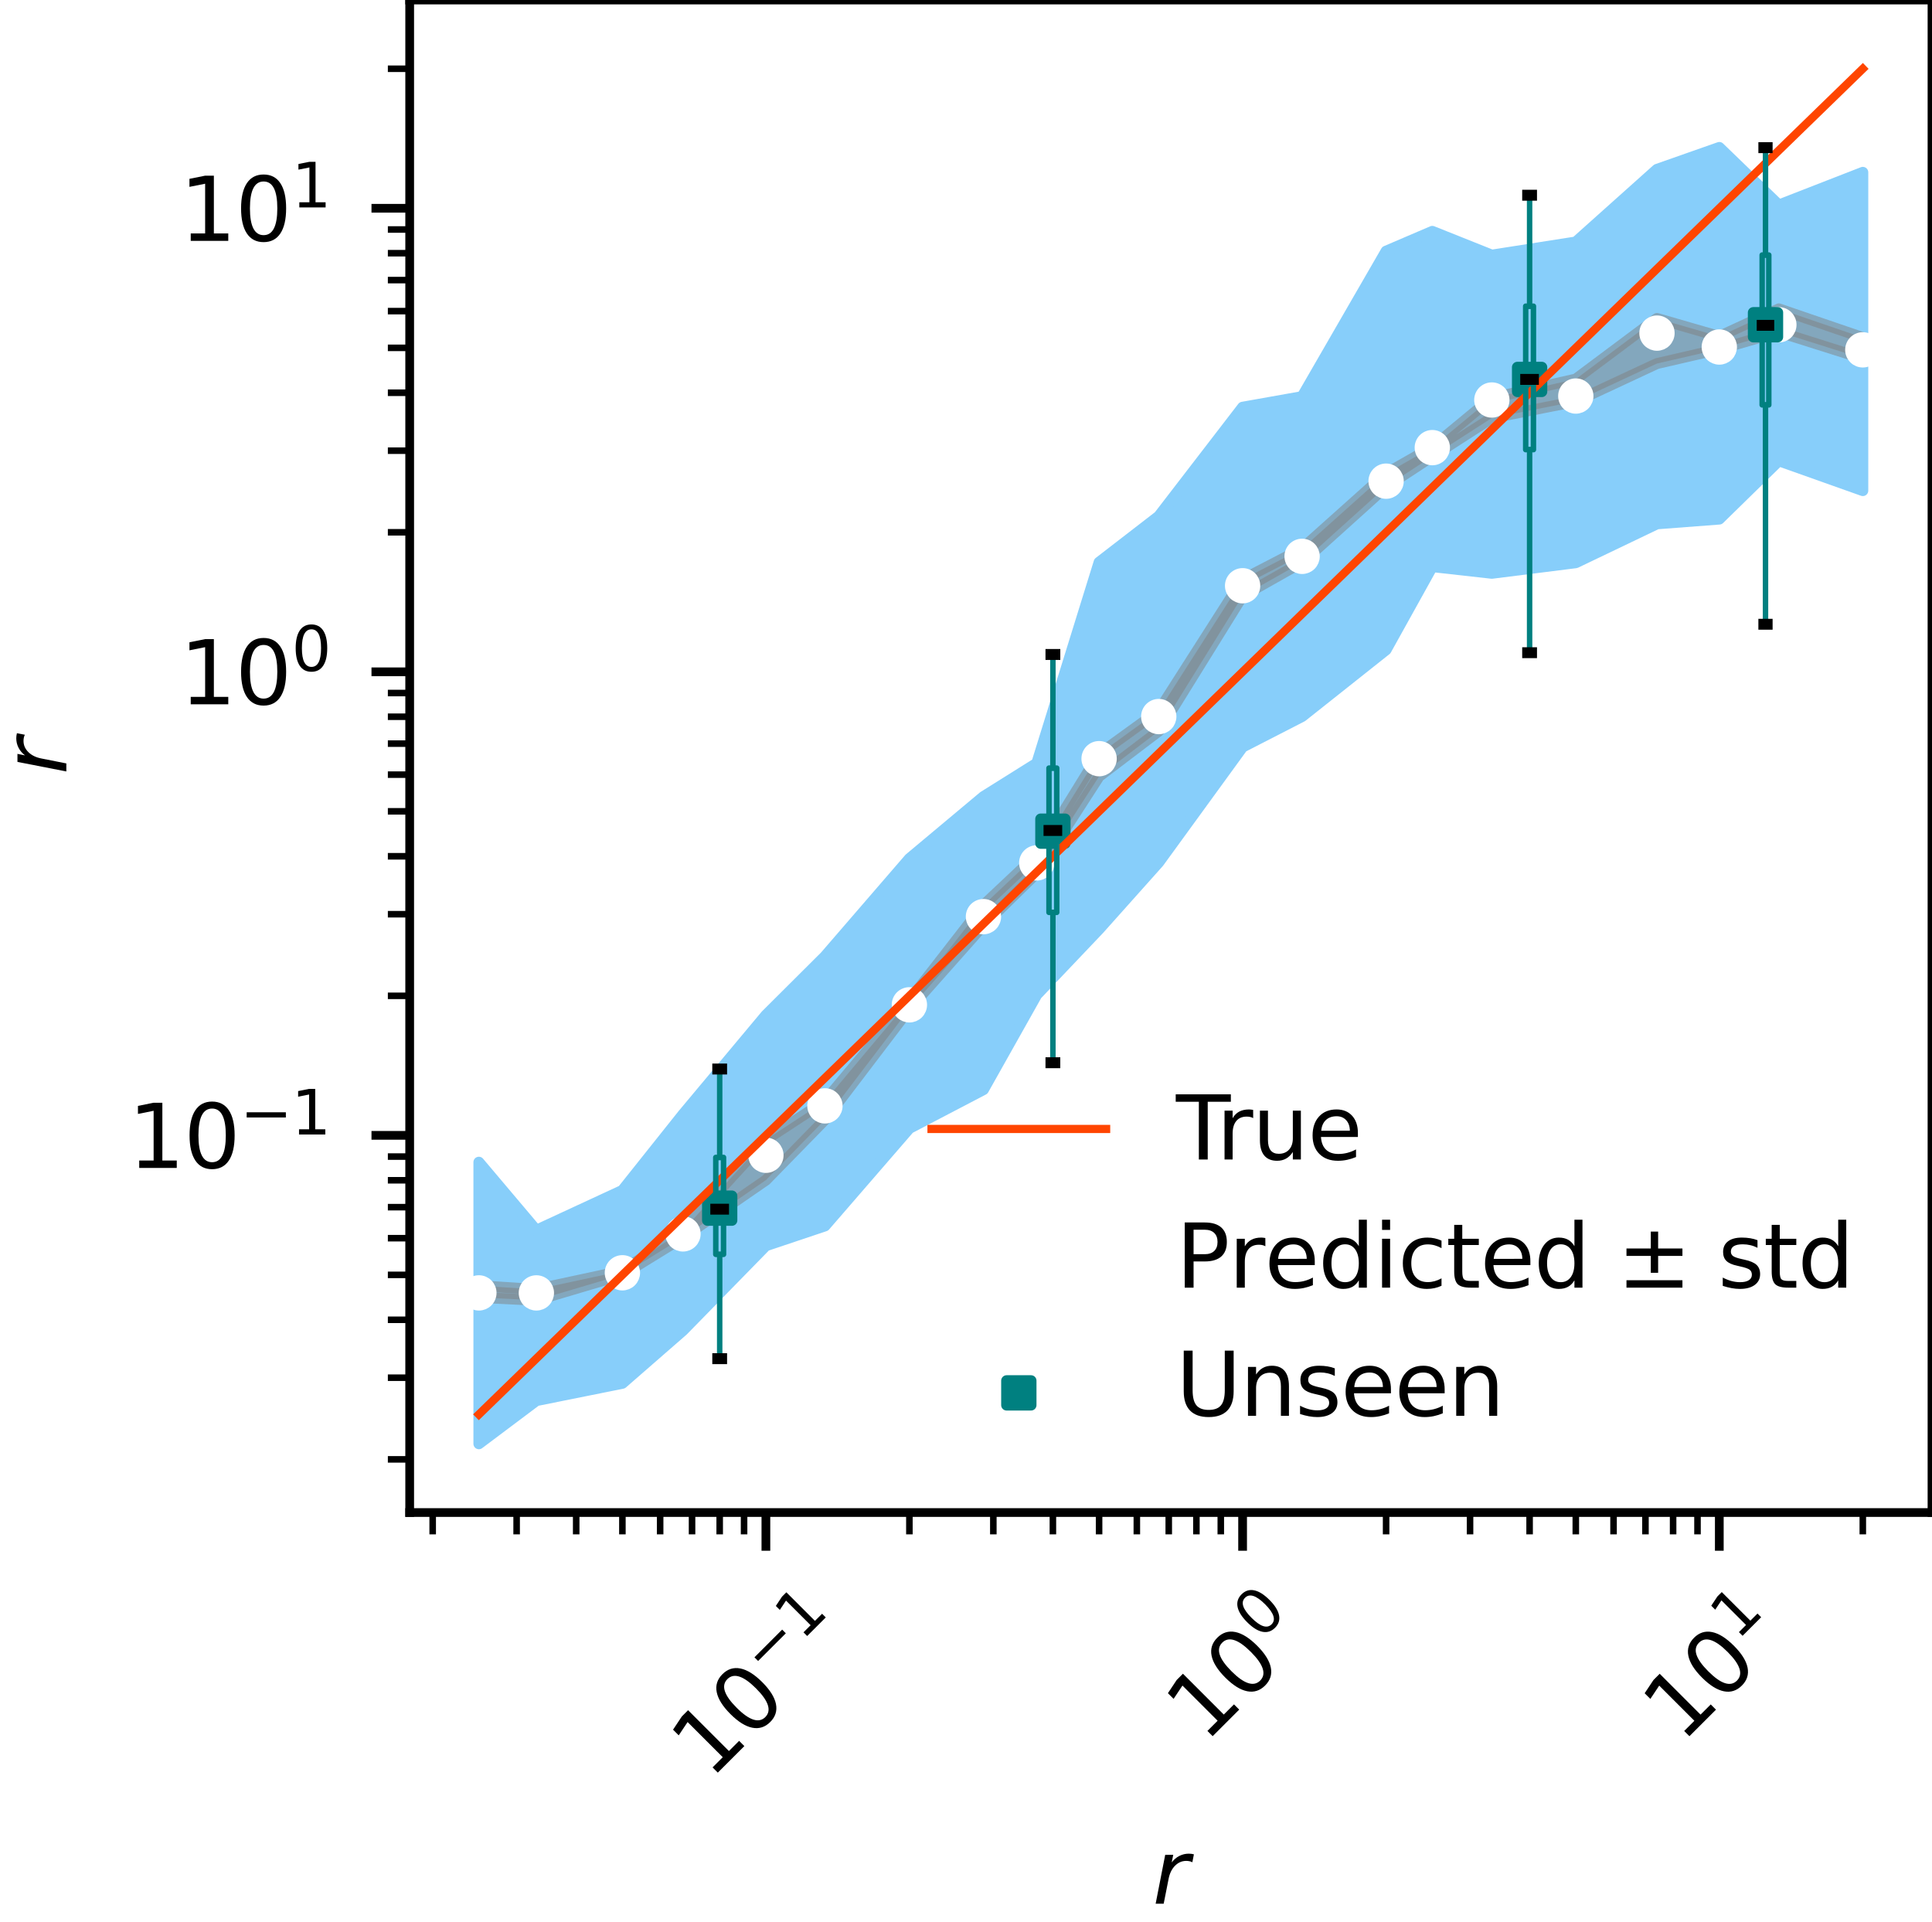 <?xml version="1.0" encoding="utf-8" standalone="no"?>
<!DOCTYPE svg PUBLIC "-//W3C//DTD SVG 1.1//EN"
  "http://www.w3.org/Graphics/SVG/1.1/DTD/svg11.dtd">
<svg xmlns:xlink="http://www.w3.org/1999/xlink" width="177.042pt" height="176.111pt" viewBox="0 0 177.042 176.111" xmlns="http://www.w3.org/2000/svg" version="1.1">
 <defs>
  <style type="text/css">*{stroke-linejoin: round; stroke-linecap: butt}</style>
 </defs>
 <g id="figure_1">
  <g id="patch_1">
   <path d="M 0 176.111 
L 177.042 176.111 
L 177.042 0 
L 0 0 
z
" style="fill: #ffffff"/>
  </g>
  <g id="axes_1">
   <g id="patch_2">
    <path d="M 37.542 138.6 
L 177.042 138.6 
L 177.042 0 
L 37.542 0 
z
" style="fill: #ffffff"/>
   </g>
   <g id="PolyCollection_1">
    <defs>
     <path id="m7a8ad19e95" d="M 43.883 -69.614 
L 43.883 -43.811 
L 49.151 -47.766 
L 57.034 -49.352 
L 62.586 -54.19 
L 70.184 -61.959 
L 75.594 -63.773 
L 83.334 -72.714 
L 90.12 -76.263 
L 95.005 -84.953 
L 100.717 -90.963 
L 106.185 -97.087 
L 113.868 -107.655 
L 119.321 -110.456 
L 127.018 -116.564 
L 131.251 -124.186 
L 136.707 -123.576 
L 144.401 -124.545 
L 151.839 -128.109 
L 157.551 -128.544 
L 163.009 -133.886 
L 170.702 -131.153 
L 170.702 -160.32 
L 170.702 -160.32 
L 163.009 -157.325 
L 157.551 -162.601 
L 151.839 -160.592 
L 144.401 -153.937 
L 136.707 -152.733 
L 131.251 -154.911 
L 127.018 -153.097 
L 119.321 -139.767 
L 113.868 -138.797 
L 106.185 -128.813 
L 100.717 -124.592 
L 95.005 -106.176 
L 90.12 -103.116 
L 83.334 -97.438 
L 75.594 -88.477 
L 70.184 -83.087 
L 62.586 -73.999 
L 57.034 -67.029 
L 49.151 -63.378 
L 43.883 -69.614 
z
" style="stroke: #87cefa"/>
    </defs>
    <g clip-path="url(#pf0c6df1138)">
     <use xlink:href="#m7a8ad19e95" x="0" y="176.111" style="fill: #87cefa; stroke: #87cefa"/>
    </g>
   </g>
   <g id="PolyCollection_2">
    <defs>
     <path id="m71f5cdd391" d="M 43.883 -57.226 
L 43.883 -58.293 
L 49.151 -57.959 
L 57.034 -59.653 
L 62.586 -63.368 
L 70.184 -71.677 
L 75.594 -75.216 
L 83.334 -84.438 
L 90.12 -93.163 
L 95.005 -97.758 
L 100.717 -107.015 
L 106.185 -110.971 
L 113.868 -123.008 
L 119.321 -125.838 
L 127.018 -132.722 
L 131.251 -135.135 
L 136.707 -139.644 
L 144.401 -141.374 
L 151.839 -146.932 
L 157.551 -145.281 
L 163.009 -147.809 
L 170.702 -145.177 
L 170.702 -143.262 
L 170.702 -143.262 
L 163.009 -145.693 
L 157.551 -144.115 
L 151.839 -142.798 
L 144.401 -139.33 
L 136.707 -137.81 
L 131.251 -134.299 
L 127.018 -131.523 
L 119.321 -124.587 
L 113.868 -121.507 
L 106.185 -109.12 
L 100.717 -104.965 
L 95.005 -96.114 
L 90.12 -91.321 
L 83.334 -83.672 
L 75.594 -73.505 
L 70.184 -67.971 
L 62.586 -62.728 
L 57.034 -59.302 
L 49.151 -56.962 
L 43.883 -57.226 
z
" style="stroke: #808080; stroke-opacity: 0.5"/>
    </defs>
    <g clip-path="url(#pf0c6df1138)">
     <use xlink:href="#m71f5cdd391" x="0" y="176.111" style="fill: #808080; fill-opacity: 0.5; stroke: #808080; stroke-opacity: 0.5"/>
    </g>
   </g>
   <g id="PathCollection_1">
    <defs>
     <path id="m0cc341c651" d="M 0 1.118 
C 0.297 1.118 0.581 1 0.791 0.791 
C 1 0.581 1.118 0.297 1.118 0 
C 1.118 -0.297 1 -0.581 0.791 -0.791 
C 0.581 -1 0.297 -1.118 0 -1.118 
C -0.297 -1.118 -0.581 -1 -0.791 -0.791 
C -1 -0.581 -1.118 -0.297 -1.118 0 
C -1.118 0.297 -1 0.581 -0.791 0.791 
C -0.581 1 -0.297 1.118 0 1.118 
z
" style="stroke: #ffffff"/>
    </defs>
    <g clip-path="url(#pf0c6df1138)">
     <use xlink:href="#m0cc341c651" x="43.883" y="118.474" style="fill: #ffffff; stroke: #ffffff"/>
     <use xlink:href="#m0cc341c651" x="49.151" y="118.475" style="fill: #ffffff; stroke: #ffffff"/>
     <use xlink:href="#m0cc341c651" x="57.034" y="116.631" style="fill: #ffffff; stroke: #ffffff"/>
     <use xlink:href="#m0cc341c651" x="62.586" y="113.067" style="fill: #ffffff; stroke: #ffffff"/>
     <use xlink:href="#m0cc341c651" x="70.184" y="105.862" style="fill: #ffffff; stroke: #ffffff"/>
     <use xlink:href="#m0cc341c651" x="75.594" y="101.335" style="fill: #ffffff; stroke: #ffffff"/>
     <use xlink:href="#m0cc341c651" x="83.334" y="92.077" style="fill: #ffffff; stroke: #ffffff"/>
     <use xlink:href="#m0cc341c651" x="90.12" y="83.996" style="fill: #ffffff; stroke: #ffffff"/>
     <use xlink:href="#m0cc341c651" x="95.005" y="79.072" style="fill: #ffffff; stroke: #ffffff"/>
     <use xlink:href="#m0cc341c651" x="100.717" y="69.521" style="fill: #ffffff; stroke: #ffffff"/>
     <use xlink:href="#m0cc341c651" x="106.185" y="65.662" style="fill: #ffffff; stroke: #ffffff"/>
     <use xlink:href="#m0cc341c651" x="113.868" y="53.675" style="fill: #ffffff; stroke: #ffffff"/>
     <use xlink:href="#m0cc341c651" x="119.321" y="50.98" style="fill: #ffffff; stroke: #ffffff"/>
     <use xlink:href="#m0cc341c651" x="127.018" y="44.091" style="fill: #ffffff; stroke: #ffffff"/>
     <use xlink:href="#m0cc341c651" x="131.251" y="41.019" style="fill: #ffffff; stroke: #ffffff"/>
     <use xlink:href="#m0cc341c651" x="136.707" y="36.655" style="fill: #ffffff; stroke: #ffffff"/>
     <use xlink:href="#m0cc341c651" x="144.401" y="36.291" style="fill: #ffffff; stroke: #ffffff"/>
     <use xlink:href="#m0cc341c651" x="151.839" y="30.525" style="fill: #ffffff; stroke: #ffffff"/>
     <use xlink:href="#m0cc341c651" x="157.551" y="31.798" style="fill: #ffffff; stroke: #ffffff"/>
     <use xlink:href="#m0cc341c651" x="163.009" y="29.762" style="fill: #ffffff; stroke: #ffffff"/>
     <use xlink:href="#m0cc341c651" x="170.702" y="32.058" style="fill: #ffffff; stroke: #ffffff"/>
    </g>
   </g>
   <g id="PathCollection_2">
    <defs>
     <path id="m7886b5e635" d="M -1.118 1.118 
L 1.118 1.118 
L 1.118 -1.118 
L -1.118 -1.118 
z
" style="stroke: #008080"/>
    </defs>
    <g clip-path="url(#pf0c6df1138)">
     <use xlink:href="#m7886b5e635" x="161.785" y="29.758" style="fill: #008080; stroke: #008080"/>
     <use xlink:href="#m7886b5e635" x="140.168" y="34.769" style="fill: #008080; stroke: #008080"/>
     <use xlink:href="#m7886b5e635" x="96.484" y="76.163" style="fill: #008080; stroke: #008080"/>
     <use xlink:href="#m7886b5e635" x="65.95" y="110.708" style="fill: #008080; stroke: #008080"/>
    </g>
   </g>
   <g id="matplotlib.axis_1">
    <g id="xtick_1">
     <g id="line2d_1">
      <defs>
       <path id="me2a6ace07f" d="M 0 0 
L 0 3.5 
" style="stroke: #000000; stroke-width: 0.8"/>
      </defs>
      <g>
       <use xlink:href="#me2a6ace07f" x="70.184" y="138.6" style="stroke: #000000; stroke-width: 0.8"/>
      </g>
     </g>
     <g id="text_1">
      <!-- $\mathdefault{10^{-1}}$ -->
      <g transform="translate(65.098 163.192) rotate(-45) scale(0.08 -0.08)">
       <defs>
        <path id="DejaVuSans-31" d="M 794 531 
L 1825 531 
L 1825 4091 
L 703 3866 
L 703 4441 
L 1819 4666 
L 2450 4666 
L 2450 531 
L 3481 531 
L 3481 0 
L 794 0 
L 794 531 
z
" transform="scale(0.016)"/>
        <path id="DejaVuSans-30" d="M 2034 4250 
Q 1547 4250 1301 3770 
Q 1056 3291 1056 2328 
Q 1056 1369 1301 889 
Q 1547 409 2034 409 
Q 2525 409 2770 889 
Q 3016 1369 3016 2328 
Q 3016 3291 2770 3770 
Q 2525 4250 2034 4250 
z
M 2034 4750 
Q 2819 4750 3233 4129 
Q 3647 3509 3647 2328 
Q 3647 1150 3233 529 
Q 2819 -91 2034 -91 
Q 1250 -91 836 529 
Q 422 1150 422 2328 
Q 422 3509 836 4129 
Q 1250 4750 2034 4750 
z
" transform="scale(0.016)"/>
        <path id="DejaVuSans-2212" d="M 678 2272 
L 4684 2272 
L 4684 1741 
L 678 1741 
L 678 2272 
z
" transform="scale(0.016)"/>
       </defs>
       <use xlink:href="#DejaVuSans-31" transform="translate(0 0.684)"/>
       <use xlink:href="#DejaVuSans-30" transform="translate(63.623 0.684)"/>
       <use xlink:href="#DejaVuSans-2212" transform="translate(128.203 38.966) scale(0.7)"/>
       <use xlink:href="#DejaVuSans-31" transform="translate(186.855 38.966) scale(0.7)"/>
      </g>
     </g>
    </g>
    <g id="xtick_2">
     <g id="line2d_2">
      <g>
       <use xlink:href="#me2a6ace07f" x="113.868" y="138.6" style="stroke: #000000; stroke-width: 0.8"/>
      </g>
     </g>
     <g id="text_2">
      <!-- $\mathdefault{10^{0}}$ -->
      <g transform="translate(110.45 159.854) rotate(-45) scale(0.08 -0.08)">
       <use xlink:href="#DejaVuSans-31" transform="translate(0 0.766)"/>
       <use xlink:href="#DejaVuSans-30" transform="translate(63.623 0.766)"/>
       <use xlink:href="#DejaVuSans-30" transform="translate(128.203 39.047) scale(0.7)"/>
      </g>
     </g>
    </g>
    <g id="xtick_3">
     <g id="line2d_3">
      <g>
       <use xlink:href="#me2a6ace07f" x="157.551" y="138.6" style="stroke: #000000; stroke-width: 0.8"/>
      </g>
     </g>
     <g id="text_3">
      <!-- $\mathdefault{10^{1}}$ -->
      <g transform="translate(154.134 159.854) rotate(-45) scale(0.08 -0.08)">
       <use xlink:href="#DejaVuSans-31" transform="translate(0 0.684)"/>
       <use xlink:href="#DejaVuSans-30" transform="translate(63.623 0.684)"/>
       <use xlink:href="#DejaVuSans-31" transform="translate(128.203 38.966) scale(0.7)"/>
      </g>
     </g>
    </g>
    <g id="xtick_4">
     <g id="line2d_4">
      <defs>
       <path id="m1e768e1768" d="M 0 0 
L 0 2 
" style="stroke: #000000; stroke-width: 0.6"/>
      </defs>
      <g>
       <use xlink:href="#m1e768e1768" x="39.65" y="138.6" style="stroke: #000000; stroke-width: 0.6"/>
      </g>
     </g>
    </g>
    <g id="xtick_5">
     <g id="line2d_5">
      <g>
       <use xlink:href="#m1e768e1768" x="47.342" y="138.6" style="stroke: #000000; stroke-width: 0.6"/>
      </g>
     </g>
    </g>
    <g id="xtick_6">
     <g id="line2d_6">
      <g>
       <use xlink:href="#m1e768e1768" x="52.8" y="138.6" style="stroke: #000000; stroke-width: 0.6"/>
      </g>
     </g>
    </g>
    <g id="xtick_7">
     <g id="line2d_7">
      <g>
       <use xlink:href="#m1e768e1768" x="57.034" y="138.6" style="stroke: #000000; stroke-width: 0.6"/>
      </g>
     </g>
    </g>
    <g id="xtick_8">
     <g id="line2d_8">
      <g>
       <use xlink:href="#m1e768e1768" x="60.493" y="138.6" style="stroke: #000000; stroke-width: 0.6"/>
      </g>
     </g>
    </g>
    <g id="xtick_9">
     <g id="line2d_9">
      <g>
       <use xlink:href="#m1e768e1768" x="63.417" y="138.6" style="stroke: #000000; stroke-width: 0.6"/>
      </g>
     </g>
    </g>
    <g id="xtick_10">
     <g id="line2d_10">
      <g>
       <use xlink:href="#m1e768e1768" x="65.95" y="138.6" style="stroke: #000000; stroke-width: 0.6"/>
      </g>
     </g>
    </g>
    <g id="xtick_11">
     <g id="line2d_11">
      <g>
       <use xlink:href="#m1e768e1768" x="68.185" y="138.6" style="stroke: #000000; stroke-width: 0.6"/>
      </g>
     </g>
    </g>
    <g id="xtick_12">
     <g id="line2d_12">
      <g>
       <use xlink:href="#m1e768e1768" x="83.334" y="138.6" style="stroke: #000000; stroke-width: 0.6"/>
      </g>
     </g>
    </g>
    <g id="xtick_13">
     <g id="line2d_13">
      <g>
       <use xlink:href="#m1e768e1768" x="91.026" y="138.6" style="stroke: #000000; stroke-width: 0.6"/>
      </g>
     </g>
    </g>
    <g id="xtick_14">
     <g id="line2d_14">
      <g>
       <use xlink:href="#m1e768e1768" x="96.484" y="138.6" style="stroke: #000000; stroke-width: 0.6"/>
      </g>
     </g>
    </g>
    <g id="xtick_15">
     <g id="line2d_15">
      <g>
       <use xlink:href="#m1e768e1768" x="100.717" y="138.6" style="stroke: #000000; stroke-width: 0.6"/>
      </g>
     </g>
    </g>
    <g id="xtick_16">
     <g id="line2d_16">
      <g>
       <use xlink:href="#m1e768e1768" x="104.176" y="138.6" style="stroke: #000000; stroke-width: 0.6"/>
      </g>
     </g>
    </g>
    <g id="xtick_17">
     <g id="line2d_17">
      <g>
       <use xlink:href="#m1e768e1768" x="107.101" y="138.6" style="stroke: #000000; stroke-width: 0.6"/>
      </g>
     </g>
    </g>
    <g id="xtick_18">
     <g id="line2d_18">
      <g>
       <use xlink:href="#m1e768e1768" x="109.634" y="138.6" style="stroke: #000000; stroke-width: 0.6"/>
      </g>
     </g>
    </g>
    <g id="xtick_19">
     <g id="line2d_19">
      <g>
       <use xlink:href="#m1e768e1768" x="111.869" y="138.6" style="stroke: #000000; stroke-width: 0.6"/>
      </g>
     </g>
    </g>
    <g id="xtick_20">
     <g id="line2d_20">
      <g>
       <use xlink:href="#m1e768e1768" x="127.018" y="138.6" style="stroke: #000000; stroke-width: 0.6"/>
      </g>
     </g>
    </g>
    <g id="xtick_21">
     <g id="line2d_21">
      <g>
       <use xlink:href="#m1e768e1768" x="134.71" y="138.6" style="stroke: #000000; stroke-width: 0.6"/>
      </g>
     </g>
    </g>
    <g id="xtick_22">
     <g id="line2d_22">
      <g>
       <use xlink:href="#m1e768e1768" x="140.168" y="138.6" style="stroke: #000000; stroke-width: 0.6"/>
      </g>
     </g>
    </g>
    <g id="xtick_23">
     <g id="line2d_23">
      <g>
       <use xlink:href="#m1e768e1768" x="144.401" y="138.6" style="stroke: #000000; stroke-width: 0.6"/>
      </g>
     </g>
    </g>
    <g id="xtick_24">
     <g id="line2d_24">
      <g>
       <use xlink:href="#m1e768e1768" x="147.86" y="138.6" style="stroke: #000000; stroke-width: 0.6"/>
      </g>
     </g>
    </g>
    <g id="xtick_25">
     <g id="line2d_25">
      <g>
       <use xlink:href="#m1e768e1768" x="150.785" y="138.6" style="stroke: #000000; stroke-width: 0.6"/>
      </g>
     </g>
    </g>
    <g id="xtick_26">
     <g id="line2d_26">
      <g>
       <use xlink:href="#m1e768e1768" x="153.318" y="138.6" style="stroke: #000000; stroke-width: 0.6"/>
      </g>
     </g>
    </g>
    <g id="xtick_27">
     <g id="line2d_27">
      <g>
       <use xlink:href="#m1e768e1768" x="155.553" y="138.6" style="stroke: #000000; stroke-width: 0.6"/>
      </g>
     </g>
    </g>
    <g id="xtick_28">
     <g id="line2d_28">
      <g>
       <use xlink:href="#m1e768e1768" x="170.702" y="138.6" style="stroke: #000000; stroke-width: 0.6"/>
      </g>
     </g>
    </g>
    <g id="text_4">
     <!-- $r$ -->
     <g transform="translate(105.612 174.447) scale(0.08 -0.08)">
      <defs>
       <path id="DejaVuSans-Oblique-72" d="M 2853 2969 
Q 2766 3016 2653 3041 
Q 2541 3066 2413 3066 
Q 1953 3066 1609 2717 
Q 1266 2369 1153 1784 
L 800 0 
L 225 0 
L 909 3500 
L 1484 3500 
L 1375 2956 
Q 1603 3259 1920 3421 
Q 2238 3584 2597 3584 
Q 2691 3584 2781 3573 
Q 2872 3563 2963 3538 
L 2853 2969 
z
" transform="scale(0.016)"/>
      </defs>
      <use xlink:href="#DejaVuSans-Oblique-72"/>
     </g>
    </g>
   </g>
   <g id="matplotlib.axis_2">
    <g id="ytick_1">
     <g id="line2d_29">
      <defs>
       <path id="m6e85912ffd" d="M 0 0 
L -3.5 0 
" style="stroke: #000000; stroke-width: 0.8"/>
      </defs>
      <g>
       <use xlink:href="#m6e85912ffd" x="37.542" y="104.038" style="stroke: #000000; stroke-width: 0.8"/>
      </g>
     </g>
     <g id="text_5">
      <!-- $\mathdefault{10^{-1}}$ -->
      <g transform="translate(11.742 107.077) scale(0.08 -0.08)">
       <use xlink:href="#DejaVuSans-31" transform="translate(0 0.684)"/>
       <use xlink:href="#DejaVuSans-30" transform="translate(63.623 0.684)"/>
       <use xlink:href="#DejaVuSans-2212" transform="translate(128.203 38.966) scale(0.7)"/>
       <use xlink:href="#DejaVuSans-31" transform="translate(186.855 38.966) scale(0.7)"/>
      </g>
     </g>
    </g>
    <g id="ytick_2">
     <g id="line2d_30">
      <g>
       <use xlink:href="#m6e85912ffd" x="37.542" y="61.562" style="stroke: #000000; stroke-width: 0.8"/>
      </g>
     </g>
     <g id="text_6">
      <!-- $\mathdefault{10^{0}}$ -->
      <g transform="translate(16.462 64.601) scale(0.08 -0.08)">
       <use xlink:href="#DejaVuSans-31" transform="translate(0 0.766)"/>
       <use xlink:href="#DejaVuSans-30" transform="translate(63.623 0.766)"/>
       <use xlink:href="#DejaVuSans-30" transform="translate(128.203 39.047) scale(0.7)"/>
      </g>
     </g>
    </g>
    <g id="ytick_3">
     <g id="line2d_31">
      <g>
       <use xlink:href="#m6e85912ffd" x="37.542" y="19.086" style="stroke: #000000; stroke-width: 0.8"/>
      </g>
     </g>
     <g id="text_7">
      <!-- $\mathdefault{10^{1}}$ -->
      <g transform="translate(16.462 22.126) scale(0.08 -0.08)">
       <use xlink:href="#DejaVuSans-31" transform="translate(0 0.684)"/>
       <use xlink:href="#DejaVuSans-30" transform="translate(63.623 0.684)"/>
       <use xlink:href="#DejaVuSans-31" transform="translate(128.203 38.966) scale(0.7)"/>
      </g>
     </g>
    </g>
    <g id="ytick_4">
     <g id="line2d_32">
      <defs>
       <path id="m78353e5476" d="M 0 0 
L -2 0 
" style="stroke: #000000; stroke-width: 0.6"/>
      </defs>
      <g>
       <use xlink:href="#m78353e5476" x="37.542" y="133.727" style="stroke: #000000; stroke-width: 0.6"/>
      </g>
     </g>
    </g>
    <g id="ytick_5">
     <g id="line2d_33">
      <g>
       <use xlink:href="#m78353e5476" x="37.542" y="126.247" style="stroke: #000000; stroke-width: 0.6"/>
      </g>
     </g>
    </g>
    <g id="ytick_6">
     <g id="line2d_34">
      <g>
       <use xlink:href="#m78353e5476" x="37.542" y="120.94" style="stroke: #000000; stroke-width: 0.6"/>
      </g>
     </g>
    </g>
    <g id="ytick_7">
     <g id="line2d_35">
      <g>
       <use xlink:href="#m78353e5476" x="37.542" y="116.824" style="stroke: #000000; stroke-width: 0.6"/>
      </g>
     </g>
    </g>
    <g id="ytick_8">
     <g id="line2d_36">
      <g>
       <use xlink:href="#m78353e5476" x="37.542" y="113.461" style="stroke: #000000; stroke-width: 0.6"/>
      </g>
     </g>
    </g>
    <g id="ytick_9">
     <g id="line2d_37">
      <g>
       <use xlink:href="#m78353e5476" x="37.542" y="110.617" style="stroke: #000000; stroke-width: 0.6"/>
      </g>
     </g>
    </g>
    <g id="ytick_10">
     <g id="line2d_38">
      <g>
       <use xlink:href="#m78353e5476" x="37.542" y="108.154" style="stroke: #000000; stroke-width: 0.6"/>
      </g>
     </g>
    </g>
    <g id="ytick_11">
     <g id="line2d_39">
      <g>
       <use xlink:href="#m78353e5476" x="37.542" y="105.981" style="stroke: #000000; stroke-width: 0.6"/>
      </g>
     </g>
    </g>
    <g id="ytick_12">
     <g id="line2d_40">
      <g>
       <use xlink:href="#m78353e5476" x="37.542" y="91.251" style="stroke: #000000; stroke-width: 0.6"/>
      </g>
     </g>
    </g>
    <g id="ytick_13">
     <g id="line2d_41">
      <g>
       <use xlink:href="#m78353e5476" x="37.542" y="83.772" style="stroke: #000000; stroke-width: 0.6"/>
      </g>
     </g>
    </g>
    <g id="ytick_14">
     <g id="line2d_42">
      <g>
       <use xlink:href="#m78353e5476" x="37.542" y="78.465" style="stroke: #000000; stroke-width: 0.6"/>
      </g>
     </g>
    </g>
    <g id="ytick_15">
     <g id="line2d_43">
      <g>
       <use xlink:href="#m78353e5476" x="37.542" y="74.348" style="stroke: #000000; stroke-width: 0.6"/>
      </g>
     </g>
    </g>
    <g id="ytick_16">
     <g id="line2d_44">
      <g>
       <use xlink:href="#m78353e5476" x="37.542" y="70.985" style="stroke: #000000; stroke-width: 0.6"/>
      </g>
     </g>
    </g>
    <g id="ytick_17">
     <g id="line2d_45">
      <g>
       <use xlink:href="#m78353e5476" x="37.542" y="68.142" style="stroke: #000000; stroke-width: 0.6"/>
      </g>
     </g>
    </g>
    <g id="ytick_18">
     <g id="line2d_46">
      <g>
       <use xlink:href="#m78353e5476" x="37.542" y="65.678" style="stroke: #000000; stroke-width: 0.6"/>
      </g>
     </g>
    </g>
    <g id="ytick_19">
     <g id="line2d_47">
      <g>
       <use xlink:href="#m78353e5476" x="37.542" y="63.506" style="stroke: #000000; stroke-width: 0.6"/>
      </g>
     </g>
    </g>
    <g id="ytick_20">
     <g id="line2d_48">
      <g>
       <use xlink:href="#m78353e5476" x="37.542" y="48.776" style="stroke: #000000; stroke-width: 0.6"/>
      </g>
     </g>
    </g>
    <g id="ytick_21">
     <g id="line2d_49">
      <g>
       <use xlink:href="#m78353e5476" x="37.542" y="41.296" style="stroke: #000000; stroke-width: 0.6"/>
      </g>
     </g>
    </g>
    <g id="ytick_22">
     <g id="line2d_50">
      <g>
       <use xlink:href="#m78353e5476" x="37.542" y="35.989" style="stroke: #000000; stroke-width: 0.6"/>
      </g>
     </g>
    </g>
    <g id="ytick_23">
     <g id="line2d_51">
      <g>
       <use xlink:href="#m78353e5476" x="37.542" y="31.873" style="stroke: #000000; stroke-width: 0.6"/>
      </g>
     </g>
    </g>
    <g id="ytick_24">
     <g id="line2d_52">
      <g>
       <use xlink:href="#m78353e5476" x="37.542" y="28.51" style="stroke: #000000; stroke-width: 0.6"/>
      </g>
     </g>
    </g>
    <g id="ytick_25">
     <g id="line2d_53">
      <g>
       <use xlink:href="#m78353e5476" x="37.542" y="25.666" style="stroke: #000000; stroke-width: 0.6"/>
      </g>
     </g>
    </g>
    <g id="ytick_26">
     <g id="line2d_54">
      <g>
       <use xlink:href="#m78353e5476" x="37.542" y="23.203" style="stroke: #000000; stroke-width: 0.6"/>
      </g>
     </g>
    </g>
    <g id="ytick_27">
     <g id="line2d_55">
      <g>
       <use xlink:href="#m78353e5476" x="37.542" y="21.03" style="stroke: #000000; stroke-width: 0.6"/>
      </g>
     </g>
    </g>
    <g id="ytick_28">
     <g id="line2d_56">
      <g>
       <use xlink:href="#m78353e5476" x="37.542" y="6.3" style="stroke: #000000; stroke-width: 0.6"/>
      </g>
     </g>
    </g>
    <g id="text_8">
     <!-- $r$ -->
     <g transform="translate(6.079 70.98) rotate(-90) scale(0.08 -0.08)">
      <use xlink:href="#DejaVuSans-Oblique-72"/>
     </g>
    </g>
   </g>
   <g id="line2d_57">
    <path d="M 43.883 129.61 
L 49.151 124.489 
L 57.034 116.824 
L 62.586 111.425 
L 70.184 104.038 
L 75.594 98.777 
L 83.334 91.251 
L 90.12 84.653 
L 95.005 79.903 
L 100.717 74.348 
L 106.185 69.032 
L 113.868 61.562 
L 119.321 56.26 
L 127.018 48.776 
L 131.251 44.659 
L 136.707 39.354 
L 144.401 31.873 
L 151.839 24.641 
L 157.551 19.086 
L 163.009 13.78 
L 170.702 6.3 
" clip-path="url(#pf0c6df1138)" style="fill: none; stroke: #ff4500; stroke-width: 0.75; stroke-linecap: square"/>
   </g>
   <g id="patch_3">
    <path d="M 161.479 37.104 
L 162.086 37.104 
L 162.086 23.368 
L 161.479 23.368 
L 161.479 37.104 
L 161.479 37.104 
z
" clip-path="url(#pf0c6df1138)" style="fill: none; stroke: #008080; stroke-width: 0.5; stroke-linejoin: miter"/>
   </g>
   <g id="line2d_58">
    <path d="M 161.785 37.104 
L 161.785 57.204 
" clip-path="url(#pf0c6df1138)" style="fill: none; stroke: #008080; stroke-width: 0.5; stroke-linecap: square"/>
   </g>
   <g id="line2d_59">
    <path d="M 161.785 23.368 
L 161.785 13.531 
" clip-path="url(#pf0c6df1138)" style="fill: none; stroke: #008080; stroke-width: 0.5; stroke-linecap: square"/>
   </g>
   <g id="line2d_60">
    <path d="M 161.632 57.204 
L 161.936 57.204 
" clip-path="url(#pf0c6df1138)" style="fill: none; stroke: #000000; stroke-linecap: square"/>
   </g>
   <g id="line2d_61">
    <path d="M 161.632 13.531 
L 161.936 13.531 
" clip-path="url(#pf0c6df1138)" style="fill: none; stroke: #000000; stroke-linecap: square"/>
   </g>
   <g id="patch_4">
    <path d="M 139.809 41.203 
L 140.52 41.203 
L 140.52 28.056 
L 139.809 28.056 
L 139.809 41.203 
L 139.809 41.203 
z
" clip-path="url(#pf0c6df1138)" style="fill: none; stroke: #008080; stroke-width: 0.5; stroke-linejoin: miter"/>
   </g>
   <g id="line2d_62">
    <path d="M 140.168 41.203 
L 140.168 59.81 
" clip-path="url(#pf0c6df1138)" style="fill: none; stroke: #008080; stroke-width: 0.5; stroke-linecap: square"/>
   </g>
   <g id="line2d_63">
    <path d="M 140.168 28.056 
L 140.168 17.887 
" clip-path="url(#pf0c6df1138)" style="fill: none; stroke: #008080; stroke-width: 0.5; stroke-linecap: square"/>
   </g>
   <g id="line2d_64">
    <path d="M 139.989 59.81 
L 140.345 59.81 
" clip-path="url(#pf0c6df1138)" style="fill: none; stroke: #000000; stroke-linecap: square"/>
   </g>
   <g id="line2d_65">
    <path d="M 139.989 17.887 
L 140.345 17.887 
" clip-path="url(#pf0c6df1138)" style="fill: none; stroke: #000000; stroke-linecap: square"/>
   </g>
   <g id="patch_5">
    <path d="M 96.125 83.606 
L 96.836 83.606 
L 96.836 70.382 
L 96.125 70.382 
L 96.125 83.606 
L 96.125 83.606 
z
" clip-path="url(#pf0c6df1138)" style="fill: none; stroke: #008080; stroke-width: 0.5; stroke-linejoin: miter"/>
   </g>
   <g id="line2d_66">
    <path d="M 96.484 83.606 
L 96.484 97.383 
" clip-path="url(#pf0c6df1138)" style="fill: none; stroke: #008080; stroke-width: 0.5; stroke-linecap: square"/>
   </g>
   <g id="line2d_67">
    <path d="M 96.484 70.382 
L 96.484 59.972 
" clip-path="url(#pf0c6df1138)" style="fill: none; stroke: #008080; stroke-width: 0.5; stroke-linecap: square"/>
   </g>
   <g id="line2d_68">
    <path d="M 96.305 97.383 
L 96.661 97.383 
" clip-path="url(#pf0c6df1138)" style="fill: none; stroke: #000000; stroke-linecap: square"/>
   </g>
   <g id="line2d_69">
    <path d="M 96.305 59.972 
L 96.661 59.972 
" clip-path="url(#pf0c6df1138)" style="fill: none; stroke: #000000; stroke-linecap: square"/>
   </g>
   <g id="patch_6">
    <path d="M 65.591 114.943 
L 66.303 114.943 
L 66.303 106.059 
L 65.591 106.059 
L 65.591 114.943 
L 65.591 114.943 
z
" clip-path="url(#pf0c6df1138)" style="fill: none; stroke: #008080; stroke-width: 0.5; stroke-linejoin: miter"/>
   </g>
   <g id="line2d_70">
    <path d="M 65.95 114.943 
L 65.95 124.501 
" clip-path="url(#pf0c6df1138)" style="fill: none; stroke: #008080; stroke-width: 0.5; stroke-linecap: square"/>
   </g>
   <g id="line2d_71">
    <path d="M 65.95 106.059 
L 65.95 97.959 
" clip-path="url(#pf0c6df1138)" style="fill: none; stroke: #008080; stroke-width: 0.5; stroke-linecap: square"/>
   </g>
   <g id="line2d_72">
    <path d="M 65.772 124.501 
L 66.127 124.501 
" clip-path="url(#pf0c6df1138)" style="fill: none; stroke: #000000; stroke-linecap: square"/>
   </g>
   <g id="line2d_73">
    <path d="M 65.772 97.959 
L 66.127 97.959 
" clip-path="url(#pf0c6df1138)" style="fill: none; stroke: #000000; stroke-linecap: square"/>
   </g>
   <g id="line2d_74">
    <path d="M 161.479 29.812 
L 162.086 29.812 
" clip-path="url(#pf0c6df1138)" style="fill: none; stroke: #000000; stroke-linecap: square"/>
   </g>
   <g id="line2d_75">
    <path d="M 139.809 34.765 
L 140.52 34.765 
" clip-path="url(#pf0c6df1138)" style="fill: none; stroke: #000000; stroke-linecap: square"/>
   </g>
   <g id="line2d_76">
    <path d="M 96.125 76.099 
L 96.836 76.099 
" clip-path="url(#pf0c6df1138)" style="fill: none; stroke: #000000; stroke-linecap: square"/>
   </g>
   <g id="line2d_77">
    <path d="M 65.591 110.802 
L 66.303 110.802 
" clip-path="url(#pf0c6df1138)" style="fill: none; stroke: #000000; stroke-linecap: square"/>
   </g>
   <g id="patch_7">
    <path d="M 37.542 138.6 
L 37.542 0 
" style="fill: none; stroke: #000000; stroke-width: 0.8; stroke-linejoin: miter; stroke-linecap: square"/>
   </g>
   <g id="patch_8">
    <path d="M 177.042 138.6 
L 177.042 0 
" style="fill: none; stroke: #000000; stroke-width: 0.8; stroke-linejoin: miter; stroke-linecap: square"/>
   </g>
   <g id="patch_9">
    <path d="M 37.542 138.6 
L 177.042 138.6 
" style="fill: none; stroke: #000000; stroke-width: 0.8; stroke-linejoin: miter; stroke-linecap: square"/>
   </g>
   <g id="patch_10">
    <path d="M 37.542 0 
L 177.042 0 
" style="fill: none; stroke: #000000; stroke-width: 0.8; stroke-linejoin: miter; stroke-linecap: square"/>
   </g>
   <g id="legend_1">
    <g id="line2d_78">
     <path d="M 85.362 103.451 
L 93.362 103.451 
L 101.362 103.451 
" style="fill: none; stroke: #ff4500; stroke-width: 0.75; stroke-linecap: square"/>
    </g>
    <g id="text_9">
     <!-- True -->
     <g transform="translate(107.763 106.251) scale(0.08 -0.08)">
      <defs>
       <path id="DejaVuSans-54" d="M -19 4666 
L 3928 4666 
L 3928 4134 
L 2272 4134 
L 2272 0 
L 1638 0 
L 1638 4134 
L -19 4134 
L -19 4666 
z
" transform="scale(0.016)"/>
       <path id="DejaVuSans-72" d="M 2631 2963 
Q 2534 3019 2420 3045 
Q 2306 3072 2169 3072 
Q 1681 3072 1420 2755 
Q 1159 2438 1159 1844 
L 1159 0 
L 581 0 
L 581 3500 
L 1159 3500 
L 1159 2956 
Q 1341 3275 1631 3429 
Q 1922 3584 2338 3584 
Q 2397 3584 2469 3576 
Q 2541 3569 2628 3553 
L 2631 2963 
z
" transform="scale(0.016)"/>
       <path id="DejaVuSans-75" d="M 544 1381 
L 544 3500 
L 1119 3500 
L 1119 1403 
Q 1119 906 1312 657 
Q 1506 409 1894 409 
Q 2359 409 2629 706 
Q 2900 1003 2900 1516 
L 2900 3500 
L 3475 3500 
L 3475 0 
L 2900 0 
L 2900 538 
Q 2691 219 2414 64 
Q 2138 -91 1772 -91 
Q 1169 -91 856 284 
Q 544 659 544 1381 
z
M 1991 3584 
L 1991 3584 
z
" transform="scale(0.016)"/>
       <path id="DejaVuSans-65" d="M 3597 1894 
L 3597 1613 
L 953 1613 
Q 991 1019 1311 708 
Q 1631 397 2203 397 
Q 2534 397 2845 478 
Q 3156 559 3463 722 
L 3463 178 
Q 3153 47 2828 -22 
Q 2503 -91 2169 -91 
Q 1331 -91 842 396 
Q 353 884 353 1716 
Q 353 2575 817 3079 
Q 1281 3584 2069 3584 
Q 2775 3584 3186 3129 
Q 3597 2675 3597 1894 
z
M 3022 2063 
Q 3016 2534 2758 2815 
Q 2500 3097 2075 3097 
Q 1594 3097 1305 2825 
Q 1016 2553 972 2059 
L 3022 2063 
z
" transform="scale(0.016)"/>
      </defs>
      <use xlink:href="#DejaVuSans-54"/>
      <use xlink:href="#DejaVuSans-72" x="46.334"/>
      <use xlink:href="#DejaVuSans-75" x="87.447"/>
      <use xlink:href="#DejaVuSans-65" x="150.826"/>
     </g>
    </g>
    <g id="PathCollection_3">
     <g>
      <use xlink:href="#m0cc341c651" x="93.362" y="115.894" style="fill: #ffffff; stroke: #ffffff"/>
     </g>
    </g>
    <g id="text_10">
     <!-- Predicted $\pm$ std -->
     <g transform="translate(107.763 117.994) scale(0.08 -0.08)">
      <defs>
       <path id="DejaVuSans-50" d="M 1259 4147 
L 1259 2394 
L 2053 2394 
Q 2494 2394 2734 2622 
Q 2975 2850 2975 3272 
Q 2975 3691 2734 3919 
Q 2494 4147 2053 4147 
L 1259 4147 
z
M 628 4666 
L 2053 4666 
Q 2838 4666 3239 4311 
Q 3641 3956 3641 3272 
Q 3641 2581 3239 2228 
Q 2838 1875 2053 1875 
L 1259 1875 
L 1259 0 
L 628 0 
L 628 4666 
z
" transform="scale(0.016)"/>
       <path id="DejaVuSans-64" d="M 2906 2969 
L 2906 4863 
L 3481 4863 
L 3481 0 
L 2906 0 
L 2906 525 
Q 2725 213 2448 61 
Q 2172 -91 1784 -91 
Q 1150 -91 751 415 
Q 353 922 353 1747 
Q 353 2572 751 3078 
Q 1150 3584 1784 3584 
Q 2172 3584 2448 3432 
Q 2725 3281 2906 2969 
z
M 947 1747 
Q 947 1113 1208 752 
Q 1469 391 1925 391 
Q 2381 391 2643 752 
Q 2906 1113 2906 1747 
Q 2906 2381 2643 2742 
Q 2381 3103 1925 3103 
Q 1469 3103 1208 2742 
Q 947 2381 947 1747 
z
" transform="scale(0.016)"/>
       <path id="DejaVuSans-69" d="M 603 3500 
L 1178 3500 
L 1178 0 
L 603 0 
L 603 3500 
z
M 603 4863 
L 1178 4863 
L 1178 4134 
L 603 4134 
L 603 4863 
z
" transform="scale(0.016)"/>
       <path id="DejaVuSans-63" d="M 3122 3366 
L 3122 2828 
Q 2878 2963 2633 3030 
Q 2388 3097 2138 3097 
Q 1578 3097 1268 2742 
Q 959 2388 959 1747 
Q 959 1106 1268 751 
Q 1578 397 2138 397 
Q 2388 397 2633 464 
Q 2878 531 3122 666 
L 3122 134 
Q 2881 22 2623 -34 
Q 2366 -91 2075 -91 
Q 1284 -91 818 406 
Q 353 903 353 1747 
Q 353 2603 823 3093 
Q 1294 3584 2113 3584 
Q 2378 3584 2631 3529 
Q 2884 3475 3122 3366 
z
" transform="scale(0.016)"/>
       <path id="DejaVuSans-74" d="M 1172 4494 
L 1172 3500 
L 2356 3500 
L 2356 3053 
L 1172 3053 
L 1172 1153 
Q 1172 725 1289 603 
Q 1406 481 1766 481 
L 2356 481 
L 2356 0 
L 1766 0 
Q 1100 0 847 248 
Q 594 497 594 1153 
L 594 3053 
L 172 3053 
L 172 3500 
L 594 3500 
L 594 4494 
L 1172 4494 
z
" transform="scale(0.016)"/>
       <path id="DejaVuSans-20" transform="scale(0.016)"/>
       <path id="DejaVuSans-b1" d="M 2944 4013 
L 2944 2803 
L 4684 2803 
L 4684 2272 
L 2944 2272 
L 2944 1063 
L 2419 1063 
L 2419 2272 
L 678 2272 
L 678 2803 
L 2419 2803 
L 2419 4013 
L 2944 4013 
z
M 678 531 
L 4684 531 
L 4684 0 
L 678 0 
L 678 531 
z
" transform="scale(0.016)"/>
       <path id="DejaVuSans-73" d="M 2834 3397 
L 2834 2853 
Q 2591 2978 2328 3040 
Q 2066 3103 1784 3103 
Q 1356 3103 1142 2972 
Q 928 2841 928 2578 
Q 928 2378 1081 2264 
Q 1234 2150 1697 2047 
L 1894 2003 
Q 2506 1872 2764 1633 
Q 3022 1394 3022 966 
Q 3022 478 2636 193 
Q 2250 -91 1575 -91 
Q 1294 -91 989 -36 
Q 684 19 347 128 
L 347 722 
Q 666 556 975 473 
Q 1284 391 1588 391 
Q 1994 391 2212 530 
Q 2431 669 2431 922 
Q 2431 1156 2273 1281 
Q 2116 1406 1581 1522 
L 1381 1569 
Q 847 1681 609 1914 
Q 372 2147 372 2553 
Q 372 3047 722 3315 
Q 1072 3584 1716 3584 
Q 2034 3584 2315 3537 
Q 2597 3491 2834 3397 
z
" transform="scale(0.016)"/>
      </defs>
      <use xlink:href="#DejaVuSans-50" transform="translate(0 0.016)"/>
      <use xlink:href="#DejaVuSans-72" transform="translate(60.303 0.016)"/>
      <use xlink:href="#DejaVuSans-65" transform="translate(101.416 0.016)"/>
      <use xlink:href="#DejaVuSans-64" transform="translate(162.939 0.016)"/>
      <use xlink:href="#DejaVuSans-69" transform="translate(226.416 0.016)"/>
      <use xlink:href="#DejaVuSans-63" transform="translate(254.199 0.016)"/>
      <use xlink:href="#DejaVuSans-74" transform="translate(309.18 0.016)"/>
      <use xlink:href="#DejaVuSans-65" transform="translate(348.389 0.016)"/>
      <use xlink:href="#DejaVuSans-64" transform="translate(409.912 0.016)"/>
      <use xlink:href="#DejaVuSans-20" transform="translate(473.389 0.016)"/>
      <use xlink:href="#DejaVuSans-b1" transform="translate(505.176 0.016)"/>
      <use xlink:href="#DejaVuSans-20" transform="translate(588.965 0.016)"/>
      <use xlink:href="#DejaVuSans-73" transform="translate(620.752 0.016)"/>
      <use xlink:href="#DejaVuSans-74" transform="translate(672.852 0.016)"/>
      <use xlink:href="#DejaVuSans-64" transform="translate(712.061 0.016)"/>
     </g>
    </g>
    <g id="PathCollection_4">
     <g>
      <use xlink:href="#m7886b5e635" x="93.362" y="127.636" style="fill: #008080; stroke: #008080"/>
     </g>
    </g>
    <g id="text_11">
     <!-- Unseen -->
     <g transform="translate(107.763 129.736) scale(0.08 -0.08)">
      <defs>
       <path id="DejaVuSans-55" d="M 556 4666 
L 1191 4666 
L 1191 1831 
Q 1191 1081 1462 751 
Q 1734 422 2344 422 
Q 2950 422 3222 751 
Q 3494 1081 3494 1831 
L 3494 4666 
L 4128 4666 
L 4128 1753 
Q 4128 841 3676 375 
Q 3225 -91 2344 -91 
Q 1459 -91 1007 375 
Q 556 841 556 1753 
L 556 4666 
z
" transform="scale(0.016)"/>
       <path id="DejaVuSans-6e" d="M 3513 2113 
L 3513 0 
L 2938 0 
L 2938 2094 
Q 2938 2591 2744 2837 
Q 2550 3084 2163 3084 
Q 1697 3084 1428 2787 
Q 1159 2491 1159 1978 
L 1159 0 
L 581 0 
L 581 3500 
L 1159 3500 
L 1159 2956 
Q 1366 3272 1645 3428 
Q 1925 3584 2291 3584 
Q 2894 3584 3203 3211 
Q 3513 2838 3513 2113 
z
" transform="scale(0.016)"/>
      </defs>
      <use xlink:href="#DejaVuSans-55"/>
      <use xlink:href="#DejaVuSans-6e" x="73.193"/>
      <use xlink:href="#DejaVuSans-73" x="136.572"/>
      <use xlink:href="#DejaVuSans-65" x="188.672"/>
      <use xlink:href="#DejaVuSans-65" x="250.195"/>
      <use xlink:href="#DejaVuSans-6e" x="311.719"/>
     </g>
    </g>
   </g>
  </g>
 </g>
 <defs>
  <clipPath id="pf0c6df1138">
   <rect x="37.542" y="0" width="139.5" height="138.6"/>
  </clipPath>
 </defs>
</svg>
